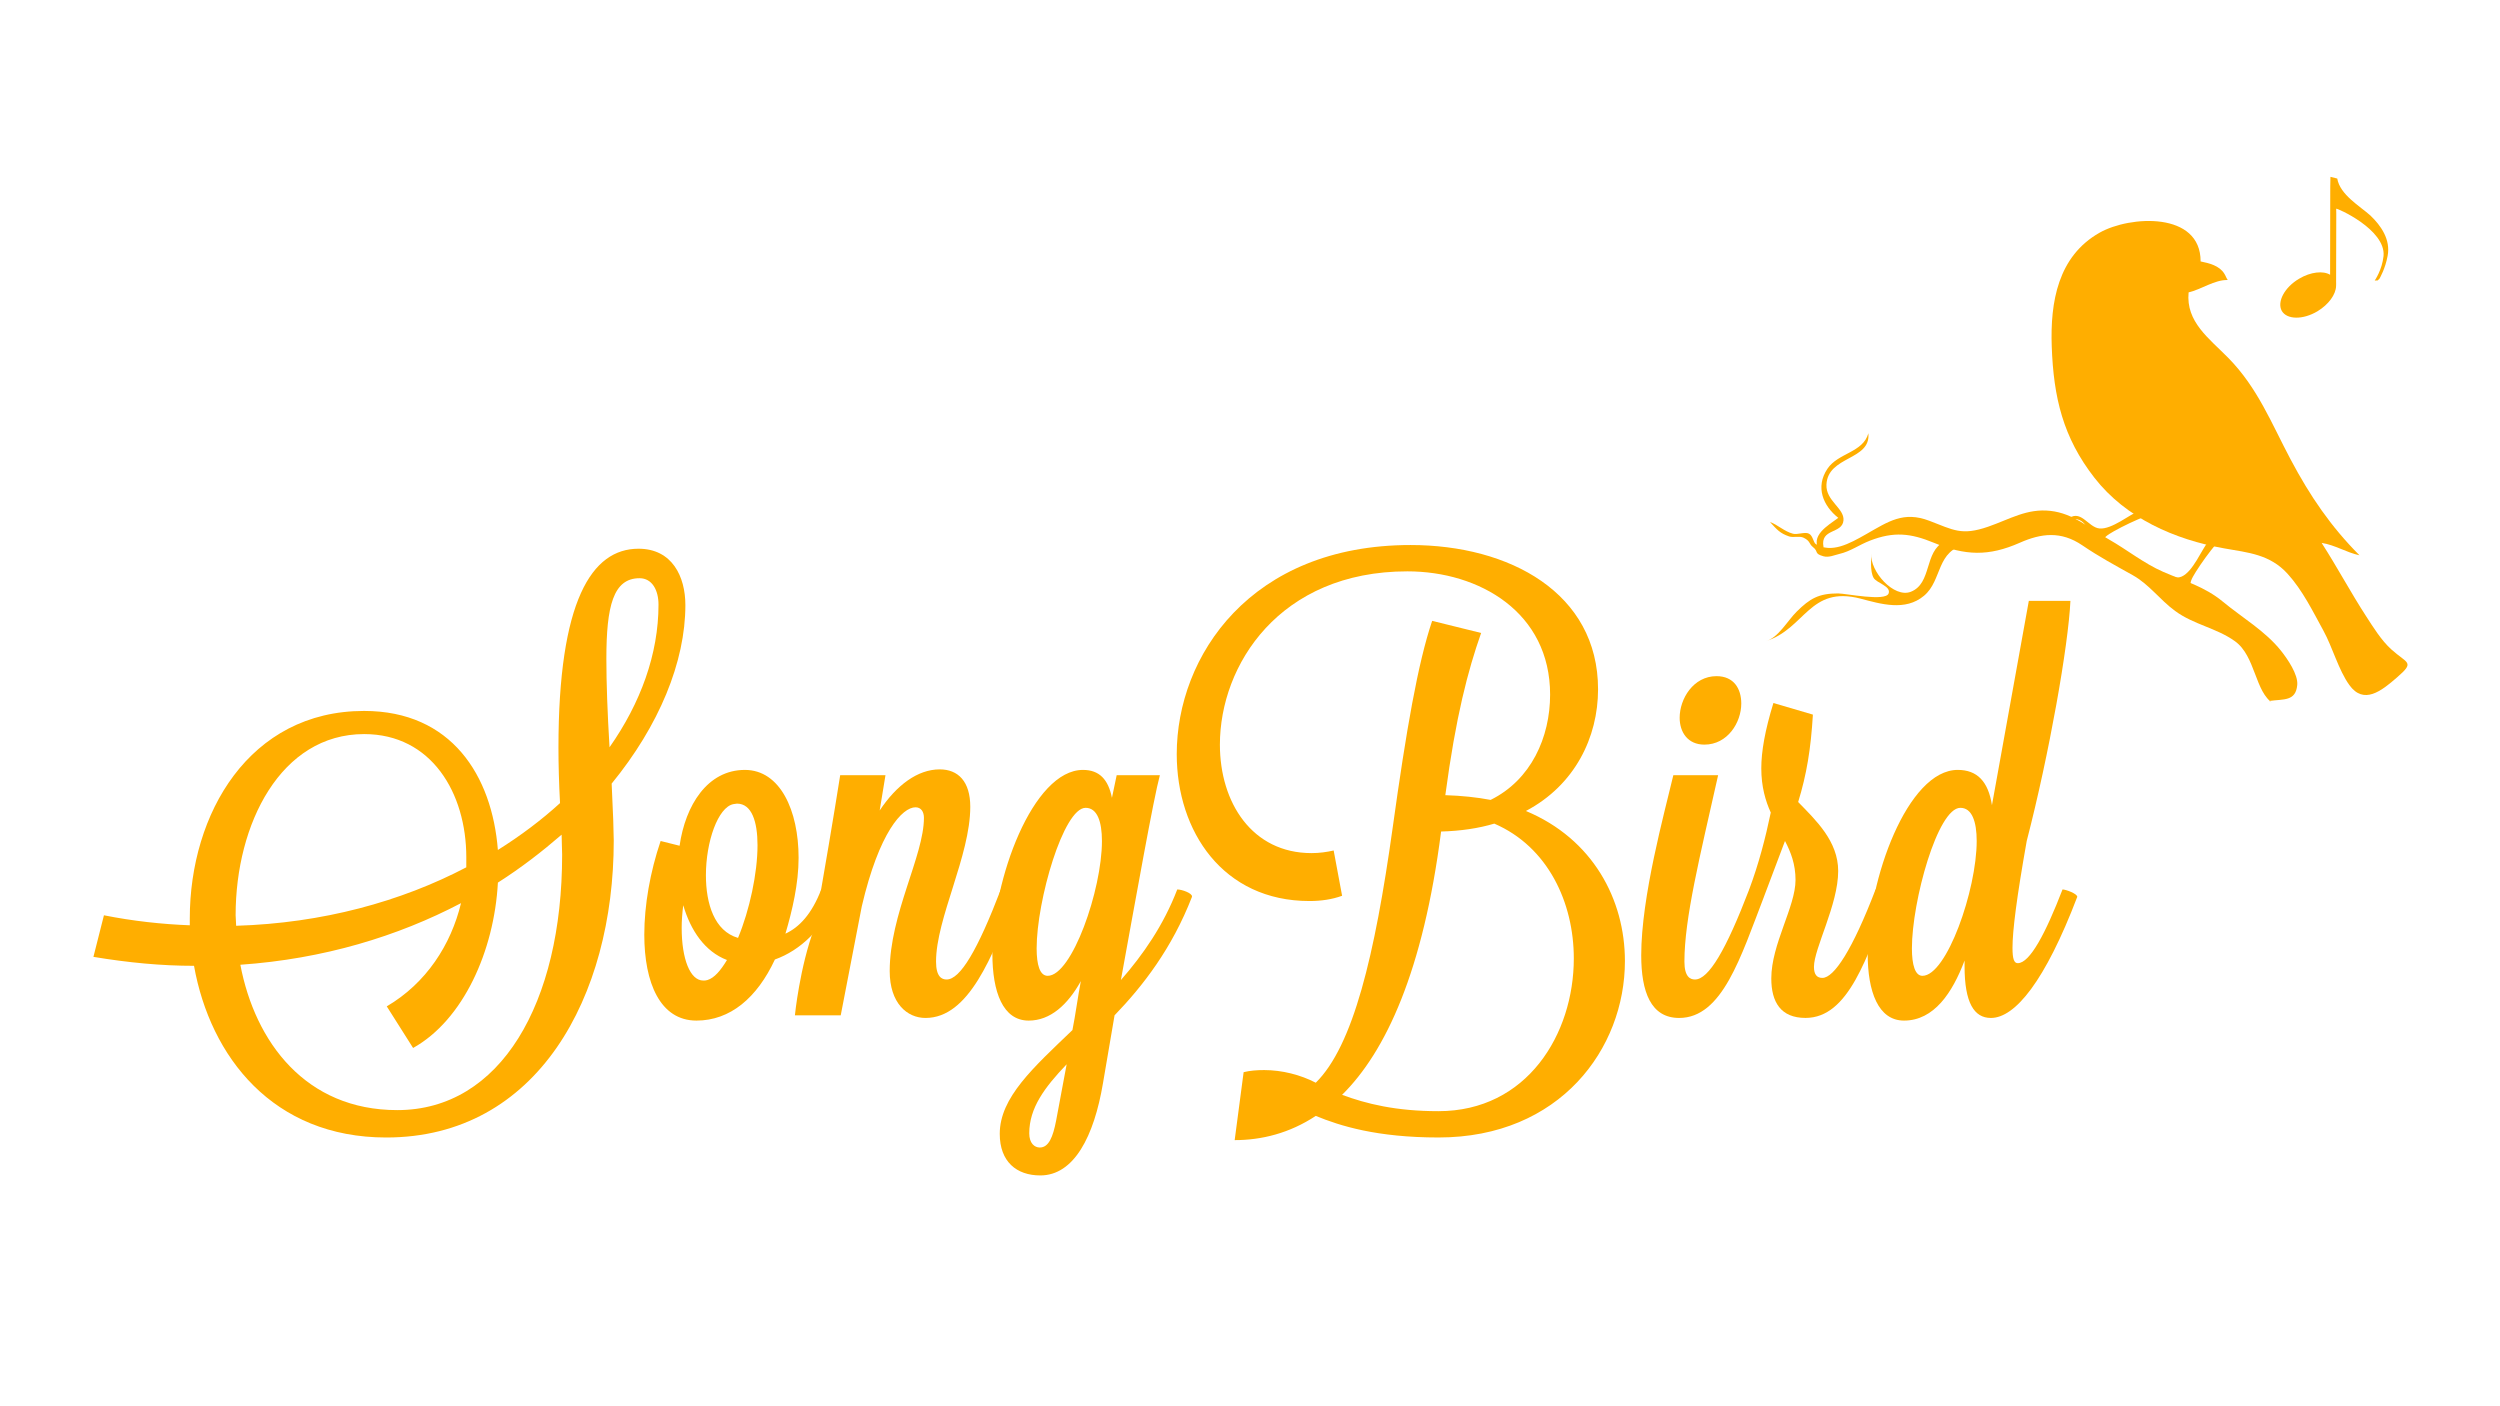 <svg fill="#ffae00" xmlns="http://www.w3.org/2000/svg" viewBox="0 0 1920 1080" style="enable-background:new 0 0 1920 1080" xml:space="preserve"><path d="M71.75 734.87c26.69 4.45 52.18 6.88 77.25 6.88 12.54 69.97 60.67 131.85 147.63 131.85 116.08 0 174.73-107.99 174.73-228.11 0-5.26-.4-10.52-.4-15.77l-1.21-27.91c36.4-44.49 56.62-93.43 56.62-137.11 0-21.84-10.11-43.28-36-43.28-36 0-61.48 40.04-61.48 152.89 0 12.94.4 27.1 1.21 42.47-14.16 12.94-30.33 25.08-47.73 36C377.92 595.75 346.78 546 279.64 546c-88.17 0-133.88 78.87-133.88 159.36v5.26c-21.44-.81-43.68-3.24-65.93-7.68l-8.08 31.93zm245.51 69.97c38.42-21.44 62.29-74.42 65.12-127 17.8-11.32 33.97-23.86 48.94-36.81 0 5.26.4 10.52.4 15.37 0 114.06-47.32 196.16-126.6 196.16-70.38 0-109.2-52.18-120.53-111.63 63.9-4.45 120.93-21.84 169.47-47.32-7.68 31.95-26.69 61.48-57.03 79.27l20.23 31.96zm40.85-138.73C307.96 692.4 247.69 708.98 181.36 711c0-2.83-.4-5.66-.4-8.09 0-70.38 34.78-139.13 98.69-139.13 51.77 0 78.47 45.3 78.47 94.64-.01 2.84-.01 5.26-.01 7.69zm147.62-201.82c0 38.02-13.75 75.63-37.61 109.61-1.62-26.69-2.43-49.34-2.43-67.95 0-40.45 5.26-61.88 25.48-61.88 9.71-.01 14.56 9.3 14.56 20.22zM630.71 683.1c-7.28 19.01-16.99 29.12-27.5 33.97 5.26-17.8 10.11-38.42 10.11-58.24 0-36.4-14.16-67.54-41.25-67.54-28.72 0-45.7 27.1-50.15 58.24l-14.56-3.64c-8.09 23.86-12.54 49.34-12.54 71.99 0 36.81 12.13 65.93 40.04 65.93 25.89 0 46.51-17.39 60.26-46.92 19.41-6.88 37.61-23.86 46.92-48.13 0-2.43-8.9-5.66-11.33-5.66zm-67.54-65.52c.81 0 2.02-.4 2.83-.4 11.32 0 15.77 13.75 15.77 31.95 0 21.44-6.07 49.75-14.96 71.18-18.2-5.26-24.67-26.29-24.67-48.13 0-25.89 9.3-52.18 21.03-54.6zm-19.82 135.08c-1.21.4-2.02.4-3.24.4-10.11 0-16.58-16.58-16.58-40.45 0-5.26.4-11.32 1.21-17.39 5.66 19.41 16.58 35.59 33.57 42.06-4.85 8.1-9.7 13.77-14.96 15.38z"/><path d="m645.68 779.76 16.18-83.72C675.2 639.01 693 620 703.11 620c4.45 0 6.47 3.64 6.47 8.09 0 29.12-26.29 74.02-26.29 117.7 0 24.67 13.35 36 27.5 36 33.17 0 51.37-46.92 69.16-93.03 0-2.43-8.9-5.66-11.32-5.66-17.8 46.51-31.14 69.16-41.66 69.16-3.64 0-8.09-2.02-8.09-13.75 0-33.17 26.29-81.3 26.29-118.91 0-19.41-9.3-28.72-23.46-28.72-16.99 0-33.17 12.13-46.11 31.55l4.45-27.1h-34.78c-4.85 30.74-11.73 71.59-19.82 117.29-11.32 30.33-14.96 67.14-14.96 67.14h35.19z"/><path d="M904.13 683.1c-10.52 27.5-26.29 50.15-43.28 69.57 11.73-64.31 25.08-139.54 29.93-157.33h-33.17l-3.64 17.39c-2.83-14.16-9.71-21.44-22.25-21.44-38.42 0-69.57 84.13-69.57 141.16 0 29.53 8.09 51.37 27.91 51.37 16.58 0 29.93-12.13 40.04-30.33-2.43 12.54-4.04 25.48-6.47 37.61-29.93 28.72-55.82 51.77-55.82 79.68 0 21.44 12.94 31.95 31.14 31.95 25.89 0 41.25-29.93 48.13-70.78l8.9-52.18c21.84-22.65 44.09-51.37 59.46-91v-.4c.01-2.44-7.67-5.27-11.31-5.27zm-70.38-62.69c8.9 0 12.54 10.52 12.54 25.48 0 37.61-23.05 103.54-41.66 103.54-6.07 0-8.49-8.49-8.49-21.03 0-36.81 20.62-107.99 37.61-107.99zm-43.28 249.95c0-19.41 11.73-35.19 28.72-52.98l-8.09 43.28c-2.43 12.54-5.66 20.63-12.54 20.63-4.04-.01-8.09-3.24-8.09-10.93zm233.78-217.19c-5.26 1.21-10.92 2.02-16.99 2.02-45.7 0-70.38-38.83-70.38-83.32 0-61.07 45.7-133.07 143.99-133.07 55.41 0 109.61 31.55 109.61 94.64 0 32.76-14.56 65.52-45.7 80.89-10.52-2.02-22.25-3.24-34.78-3.64 8.09-60.67 17.39-95.86 27.5-124.57l-37.61-9.3c-10.92 32.36-19.82 83.32-30.33 158.95-13.75 98.28-30.33 167.45-59.05 195.76-11.73-6.07-25.89-9.71-39.64-9.71-5.66 0-10.92.4-15.77 1.62l-6.88 52.18c20.63 0 42.06-5.26 62.29-18.61 18.61 7.68 46.92 16.58 94.24 16.58 93.43 0 143.18-68.35 143.18-135.49 0-47.32-24.67-93.83-76.04-115.27 37.61-19.82 55.41-56.62 55.41-93.43 0-74.02-67.95-110.82-143.99-110.82-122.96 0-179.58 85.34-179.58 160.57 0 59.46 35.59 112.84 101.92 112.84 8.9 0 17.39-1.21 25.08-4.04l-6.48-34.78zm80.49 200.21c-32.76 0-55.41-5.66-74.02-12.54 33.57-33.17 62.29-95.05 76.04-202.23 14.96-.4 28.72-2.43 40.85-6.07 41.25 17.8 61.07 60.67 61.07 103.54 0 58.24-35.99 117.3-103.94 117.3zm180.39-258.05c-6.88 29.12-24.67 93.43-24.67 138.33 0 27.91 7.28 48.13 29.12 48.13 33.17 0 47.32-46.92 65.12-93.03v-.4c0-2.43-9.3-5.26-11.32-5.26-17.8 46.51-31.14 69.16-41.66 69.16-3.64 0-8.09-2.02-8.09-13.75 0-33.17 11.73-80.08 25.89-143.18h-34.39zm23.86-23.46c17.8 0 28.31-16.99 28.31-31.55 0-11.32-5.66-21.03-19.01-21.03-17.8 0-28.31 17.39-28.31 31.95 0 10.92 6.07 20.63 19.01 20.63z"/><path d="M1393.12 742.55c0-14.16 18.61-47.73 18.61-73.61 0-23.05-17.39-39.23-30.74-52.98 6.47-21.03 9.71-40.45 11.32-67.14l-30.33-8.9c-6.47 21.03-9.3 37.21-9.3 50.15 0 14.16 3.24 25.08 7.28 33.97-4.04 19.41-9.3 39.64-16.58 59.05v.4c0 3.24 11.32 5.26 11.32 5.26l16.18-42.87c4.45 8.49 8.09 17.8 8.09 29.93 0 20.63-18.61 49.34-18.61 75.63 0 18.2 7.28 30.33 26.29 30.33 33.17 0 47.32-46.92 65.12-93.03v-.4c0-2.43-9.3-5.26-11.32-5.26-17.8 46.51-31.95 67.95-40.85 67.95-4.06.02-6.48-2.41-6.48-8.48z"/><path d="M1529.82 618.38c-2.83-18.2-11.32-27.1-26.29-27.1-38.42 0-69.16 84.13-69.16 141.16 0 29.12 8.09 51.37 27.91 51.37 23.05 0 37.21-21.44 46.51-46.11v4.45c0 27.91 7.28 39.64 20.22 39.64 18.61 0 41.66-28.31 66.33-93.03 0-2.43-8.9-5.66-11.32-5.66-12.94 33.57-25.08 56.62-34.38 56.62-2.83 0-4.04-3.24-4.04-11.73 0-13.35 3.24-38.83 10.92-82.11 17.39-67.14 31.95-150.05 33.57-184.43h-31.95l-28.32 156.93zm-24.26 2.03c8.9 0 12.54 10.52 12.54 25.48 0 37.61-23.05 103.54-41.66 103.54-5.66 0-8.09-8.49-8.09-21.03 0-36.4 19.82-107.99 37.21-107.99zm202.68-410.28c-3.79-6.16-11.69-8.04-18.17-9.35.11-38.39-54.25-35.3-77.64-22.04-31.9 18.08-37.92 53.09-36.69 87.45 1.4 38.91 8.58 69.74 32.89 100.87 24.04 30.77 61.33 47.31 99.61 54.1 18.34 3.26 35 4.52 48.63 19.51 11.51 12.65 19.58 29.2 27.6 43.84 6.89 12.58 11.53 30.07 19.82 41.59 11.06 15.38 24.56 4.65 36.64-5.86 13.94-12.12 8.02-10.33-4.34-21.45-7.8-7.03-13.98-17.17-19.51-25.68-11.87-18.29-22.17-37.7-34.07-56.16 10.42 1.63 18.95 7.33 29.09 9.54-22.05-22.14-37.88-45.34-52.92-73.67-14.68-27.66-25.22-54.84-47.65-77.74-14.86-15.17-32.87-27.78-30.68-50.52 9.75-2.28 20.03-9.79 30.06-9.51-1.09-1.46-1.67-3.48-2.67-4.92"/><path d="M1642.76 392.31c-6.88 2.68-20.95 14.4-30.32 13.56-9.13-.83-14.59-16.3-25.38-6.37 20.96-6.31 16.01 21.52 30.29 28.63-3.35-12.12-5.34-13.76 6.36-20.27 7.27-4.05 16.18-8.29 24.02-11.35m47.93 19.85c-4.75 5.65-11.48 22.68-20.11 26.43-8.41 3.65-20.62-7.3-25.32 6.58 15.37-15.58 24.36 11.21 40.31 10.62-8.75-9.04-11.29-9.52-4.14-20.84 4.44-7.04 10.22-15.04 15.65-21.47"/><path d="M1745.95 540.35c-14.3-8.69-13.47-36.42-29.56-47.93-14.29-10.23-31.4-12.59-45.84-23.16-11.98-8.77-19.76-20.31-32.62-27.52-13.91-7.79-25.63-14.03-38.7-22.92-16.45-11.19-31.65-9.22-47.9-2.04-24.09 10.65-41.94 10.04-66.3 0-17.71-7.3-30.59-8.67-48.92-1.56-8.3 3.22-14.89 8.19-23.44 10.19-3.72.87-8.16 2.96-12.23 1.82-7.56-2.13-3.47-3.49-8.15-7.14-3.08-2.4-1.85-4.56-7.14-7.13-3.13-1.52-7.91.13-11.21-1.02-6.99-2.44-9.14-5.11-14.59-11.03 5.83 2.02 10.83 7.17 17.65 8.99 3.44.92 9.17-1.63 12.28-.05 3.12 1.59 3.35 6.82 5.25 7.98 12 7.33 25.58-.12 38.76-7.63 17.09-9.74 28.61-17.79 48.44-10.24 18.59 7.07 24.69 11.59 45.09 4.57 16.72-5.76 29.84-14.21 47.91-12.18 17.83 2.01 29.32 13.08 44.84 21.88 14.07 7.99 27.03 18.53 41.79 24.95 16.62 7.24 31.65 11.21 45.86 22.95 14.8 12.24 32.54 22.49 44.62 37.69 4.89 6.15 13.22 18.17 12.45 26.27-1.2 12.67-10.41 10.71-21.4 12.23"/><path d="M1400.45 420.09c-2.72-14.53 14.39-9.81 15.34-20.38.84-9.39-13.64-14.95-13.08-27.52 1-22.26 34.29-18.44 32.19-39.44-4.09 14.92-23.18 14.97-31.42 27.24-9.52 14.18-3.22 28.63 8.33 37.71-8.19 6.06-22.02 13.71-14.42 25.45m113.13-5.1c-23.79 4.37-18.57 27.49-32.87 39.49-14.42 12.11-33.29 6.27-48.67 2.24-39.44-10.33-42.55 23.21-73.02 32.71 9.74-2.56 16.62-15.56 23.88-22.75 10.26-10.16 16.94-14 31.82-13.99 6.09.01 36.33 6.39 38.78.05 2.16-5.6-9.26-8.02-11.51-12.01-2.87-5.1-1.79-14.74-1.79-18.76-1.22 13.74 17.35 34.56 30.37 29.45 16.39-6.44 10.1-30.8 25.68-38.48"/><path d="M1820.43 165.48c-7.96-7.14-23.34-15.92-25.42-28.36l-5.22-1.31-.15 7.56-.12 67.66c-5.29-3.25-14.97-2.26-23.82 3.04-11.23 6.63-17.1 17.74-13.28 24.72 3.95 6.75 16.2 6.95 27.41.26 8.55-5.17 14.12-12.88 14.28-19.41.1-1.08.03-2.12.02-3.14l.13-52.33-.08-3.85c.03-.89 38.28 15.92 36.38 36.31-1.11 10.74-6.78 18.83-6.78 18.83l2.3-.1s.77-.69 1.37-1.37c.45-.84 4.43-7.64 6.24-17.45 2.39-12.47-4.99-23.16-13.26-31.06z" style="fill-rule:evenodd;clip-rule:evenodd"/></svg>